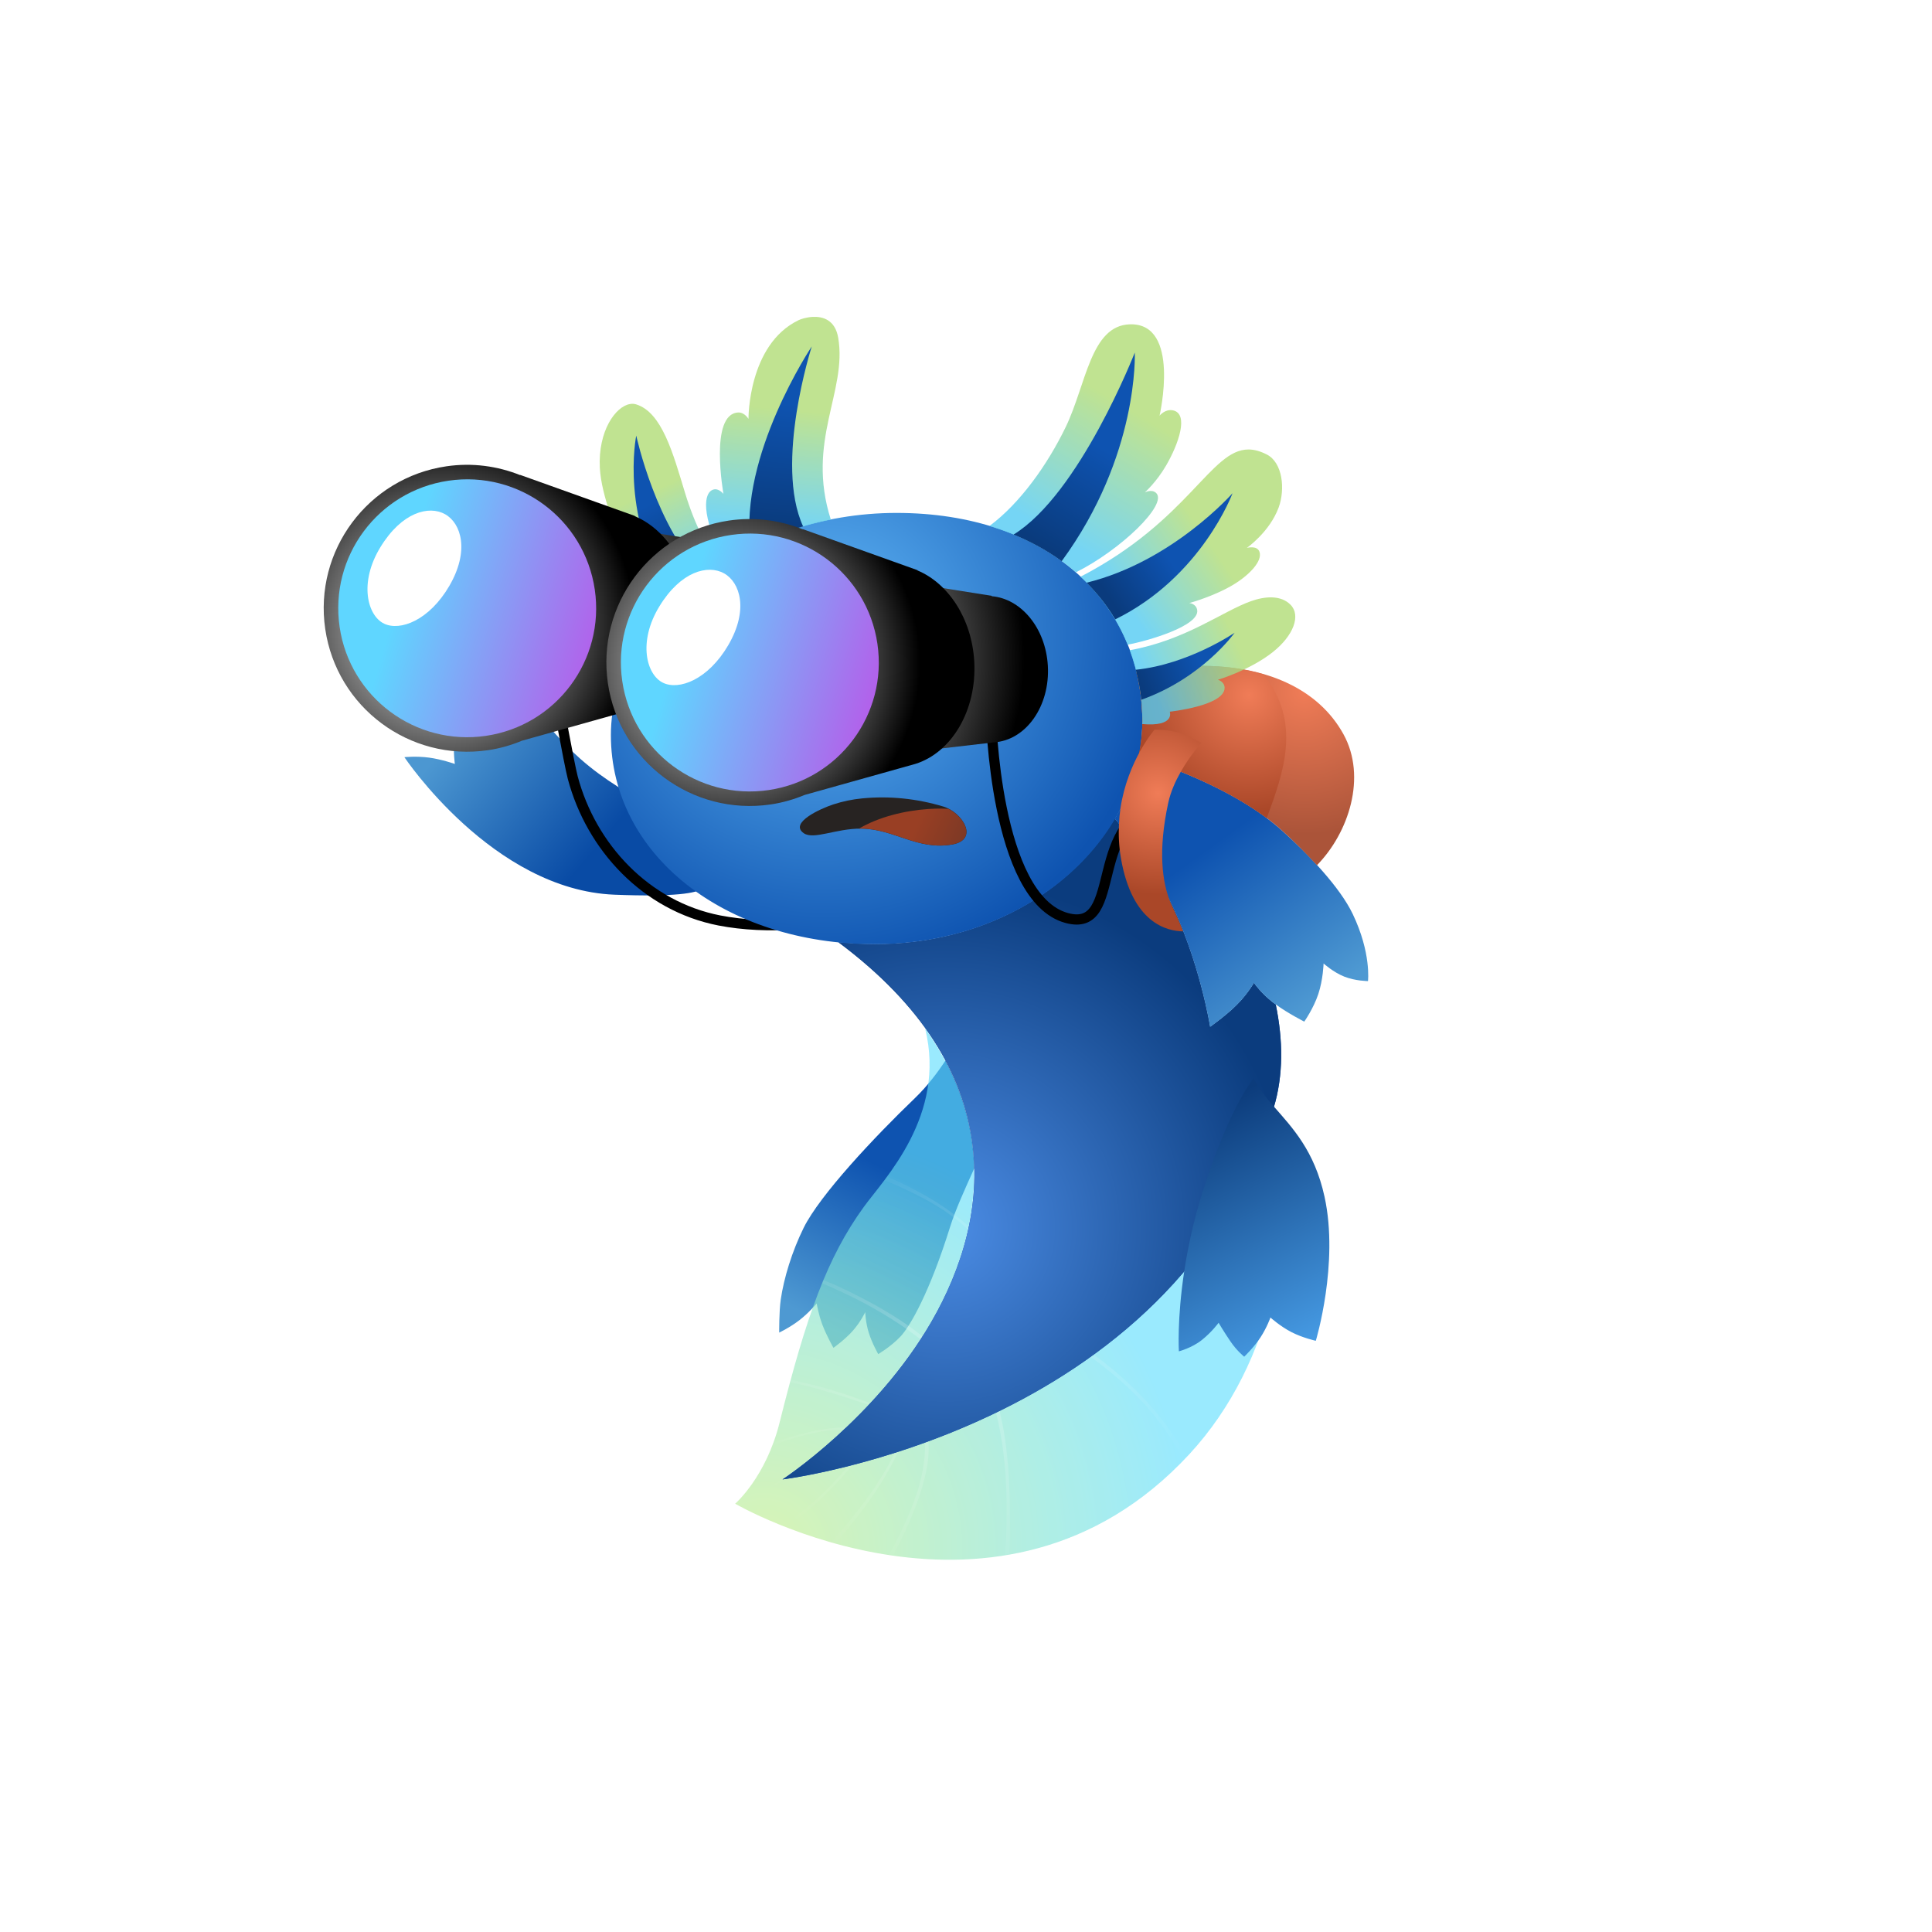 <svg stroke-miterlimit="10" style="fill-rule:nonzero;clip-rule:evenodd;stroke-linecap:round;stroke-linejoin:round" viewBox="0 0 1134 1134" xml:space="preserve" xmlns="http://www.w3.org/2000/svg" xmlns:vectornator="http://vectornator.io">
  <defs>
    <filter color-interpolation-filters="sRGB" filterUnits="userSpaceOnUse" height="1203.52" id="b" width="1203.52" x="-32.49" y="-32.799">
      <feDropShadow dx="2.27" dy="1.961" flood-color="#0a1e3b" flood-opacity=".397" in="SourceGraphic" result="Shadow" stdDeviation="13.904"/>
    </filter>
    <filter color-interpolation-filters="sRGB" filterUnits="userSpaceOnUse" height="241.739" id="d" width="183.961" x="424.863" y="589.781">
      <feDropShadow dx="2.27" dy="1.961" flood-color="#0a1e3b" flood-opacity=".397" in="SourceGraphic" result="Shadow" stdDeviation="13.904"/>
    </filter>
    <filter color-interpolation-filters="sRGB" filterUnits="userSpaceOnUse" height="381.327" id="f" width="390.742" x="399.022" y="570.906">
      <feDropShadow dx="2.27" dy="1.961" flood-color="#0a1e3b" flood-opacity=".397" in="SourceGraphic" result="Shadow" stdDeviation="13.904"/>
    </filter>
    <filter color-interpolation-filters="sRGB" filterUnits="userSpaceOnUse" height="291.989" id="h" width="334.802" x="399.022" y="657.812">
      <feDropShadow dx="2.27" dy="1.961" flood-color="#0a1e3b" flood-opacity=".397" in="SourceGraphic" result="Shadow" stdDeviation="13.904"/>
    </filter>
    <filter color-interpolation-filters="sRGB" filterUnits="userSpaceOnUse" height="195.503" id="j" width="245.795" x="204.87" y="366.791">
      <feDropShadow dx="2.27" dy="1.961" flood-color="#0a1e3b" flood-opacity=".397" in="SourceGraphic" result="Shadow" stdDeviation="13.904"/>
    </filter>
    <filter color-interpolation-filters="sRGB" filterUnits="userSpaceOnUse" height="457.427" id="l" width="362.221" x="426.804" y="447.656">
      <feDropShadow dx="2.27" dy="1.961" flood-color="#0a1e3b" flood-opacity=".397" in="SourceGraphic" result="Shadow" stdDeviation="13.904"/>
    </filter>
    <filter color-interpolation-filters="sRGB" filterUnits="userSpaceOnUse" height="457.427" id="n" width="362.221" x="426.804" y="447.656">
      <feDropShadow dx="2.27" dy="1.961" flood-color="#0a1e3b" flood-opacity=".397" in="SourceGraphic" result="Shadow" stdDeviation="13.904"/>
    </filter>
    <filter color-interpolation-filters="sRGB" filterUnits="userSpaceOnUse" height="322.667" id="p" width="381.456" x="326.077" y="268.262">
      <feDropShadow dx="2.27" dy="1.961" flood-color="#0a1e3b" flood-opacity=".397" in="SourceGraphic" result="Shadow" stdDeviation="13.904"/>
    </filter>
    <filter color-interpolation-filters="sRGB" filterUnits="userSpaceOnUse" height="233.052" id="r" width="157.987" x="659.317" y="600">
      <feDropShadow dx="2.27" dy="1.961" flood-color="#0a1e3b" flood-opacity=".397" in="SourceGraphic" result="Shadow" stdDeviation="13.904"/>
    </filter>
    <filter color-interpolation-filters="sRGB" filterUnits="userSpaceOnUse" height="228.302" id="t" width="218.26" x="621.866" y="411.156">
      <feDropShadow dx="2.27" dy="1.961" flood-color="#0a1e3b" flood-opacity=".397" in="SourceGraphic" result="Shadow" stdDeviation="13.904"/>
    </filter>
    <filter color-interpolation-filters="sRGB" filterUnits="userSpaceOnUse" height="186.557" id="v" width="197.274" x="634.585" y="358.025">
      <feDropShadow dx="2.27" dy="1.961" flood-color="#0a1e3b" flood-opacity=".397" in="SourceGraphic" result="Shadow" stdDeviation="13.904"/>
    </filter>
    <filter color-interpolation-filters="sRGB" filterUnits="userSpaceOnUse" height="205.521" id="x" width="170.038" x="307.38" y="481.25">
      <feDropShadow dx="2.27" dy="1.961" flood-color="#0a1e3b" flood-opacity=".397" in="SourceGraphic" result="Shadow" stdDeviation="13.904"/>
    </filter>
    <filter color-interpolation-filters="sRGB" filterUnits="userSpaceOnUse" height="187.934" id="A" width="117.994" x="624.174" y="395.461">
      <feDropShadow dx="2.27" dy="1.961" flood-color="#0a1e3b" flood-opacity=".397" in="SourceGraphic" result="Shadow" stdDeviation="13.904"/>
    </filter>
    <filter color-interpolation-filters="sRGB" filterUnits="userSpaceOnUse" height="151.665" id="C" width="135.711" x="280.781" y="295.3">
      <feDropShadow dx="0" dy="0" flood-color="#b4d492" flood-opacity=".599" in="SourceGraphic" result="Shadow" stdDeviation="13.904"/>
    </filter>
    <filter color-interpolation-filters="sRGB" filterUnits="userSpaceOnUse" height="196.142" id="E" width="142.391" x="314.507" y="202.261">
      <feDropShadow dx="0" dy="0" flood-color="#b4d492" flood-opacity=".599" in="SourceGraphic" result="Shadow" stdDeviation="13.904"/>
    </filter>
    <filter color-interpolation-filters="sRGB" filterUnits="userSpaceOnUse" height="212.817" id="G" width="147.885" x="379.663" y="151.211">
      <feDropShadow dx="0" dy="0" flood-color="#b4d492" flood-opacity=".599" in="SourceGraphic" result="Shadow" stdDeviation="13.904"/>
    </filter>
    <filter color-interpolation-filters="sRGB" filterUnits="userSpaceOnUse" height="215.093" id="I" width="182.101" x="545.971" y="155.591">
      <feDropShadow dx="0" dy="0" flood-color="#b4d492" flood-opacity=".599" in="SourceGraphic" result="Shadow" stdDeviation="13.904"/>
    </filter>
    <filter color-interpolation-filters="sRGB" filterUnits="userSpaceOnUse" height="184.083" id="K" width="187.854" x="599.44" y="229.07">
      <feDropShadow dx="0" dy="0" flood-color="#b4d492" flood-opacity=".599" in="SourceGraphic" result="Shadow" stdDeviation="13.904"/>
    </filter>
    <filter color-interpolation-filters="sRGB" filterUnits="userSpaceOnUse" height="144.096" id="M" width="166.721" x="628.315" y="315.866">
      <feDropShadow dx="0" dy="0" flood-color="#b4d492" flood-opacity=".599" in="SourceGraphic" result="Shadow" stdDeviation="13.904"/>
    </filter>
    <filter color-interpolation-filters="sRGB" filterUnits="userSpaceOnUse" height="115.739" id="O" width="112.271" x="295.752" y="316.507">
      <feDropShadow dx="0" dy="0" flood-color="#b4d492" flood-opacity=".599" in="SourceGraphic" result="Shadow" stdDeviation="13.904"/>
    </filter>
    <filter color-interpolation-filters="sRGB" filterUnits="userSpaceOnUse" height="165.989" id="Q" width="110.97" x="337.146" y="220.913">
      <feDropShadow dx="0" dy="0" flood-color="#b4d492" flood-opacity=".599" in="SourceGraphic" result="Shadow" stdDeviation="13.904"/>
    </filter>
    <filter color-interpolation-filters="sRGB" filterUnits="userSpaceOnUse" height="186.989" id="S" width="106.202" x="405.04" y="168.57">
      <feDropShadow dx="0" dy="0" flood-color="#b4d492" flood-opacity=".599" in="SourceGraphic" result="Shadow" stdDeviation="13.904"/>
    </filter>
    <filter color-interpolation-filters="sRGB" filterUnits="userSpaceOnUse" height="191.989" id="U" width="140.704" x="560.158" y="172.163">
      <feDropShadow dx="0" dy="0" flood-color="#b4d492" flood-opacity=".599" in="SourceGraphic" result="Shadow" stdDeviation="13.904"/>
    </filter>
    <filter color-interpolation-filters="sRGB" filterUnits="userSpaceOnUse" height="143.583" id="W" width="155.177" x="603.033" y="254.726">
      <feDropShadow dx="0" dy="0" flood-color="#b4d492" flood-opacity=".599" in="SourceGraphic" result="Shadow" stdDeviation="13.904"/>
    </filter>
    <filter color-interpolation-filters="sRGB" filterUnits="userSpaceOnUse" height="108.864" id="Y" width="127.552" x="631.877" y="336.632">
      <feDropShadow dx="0" dy="0" flood-color="#b4d492" flood-opacity=".599" in="SourceGraphic" result="Shadow" stdDeviation="13.904"/>
    </filter>
    <filter color-interpolation-filters="sRGB" filterUnits="userSpaceOnUse" height="113.949" id="ab" width="103.004" x="384.292" y="309.854">
      <feDropShadow dx="2.437" dy="2.407" flood-color="#000" flood-opacity=".397" in="SourceGraphic" result="Shadow" stdDeviation="5.993"/>
    </filter>
    <filter color-interpolation-filters="sRGB" filterUnits="userSpaceOnUse" height="113.949" id="ad" width="103.004" x="521.021" y="348.851">
      <feDropShadow dx="2.437" dy="2.407" flood-color="#000" flood-opacity=".397" in="SourceGraphic" result="Shadow" stdDeviation="5.993"/>
    </filter>
    <filter color-interpolation-filters="sRGB" filterUnits="userSpaceOnUse" height="171.717" id="af" width="211.359" x="239.92" y="271.854">
      <feDropShadow dx="2.437" dy="2.407" flood-color="#000" flood-opacity=".397" in="SourceGraphic" result="Shadow" stdDeviation="5.993"/>
    </filter>
    <filter color-interpolation-filters="sRGB" filterUnits="userSpaceOnUse" height="171.717" id="ah" width="211.359" x="376.649" y="310.852">
      <feDropShadow dx="2.437" dy="2.407" flood-color="#000" flood-opacity=".397" in="SourceGraphic" result="Shadow" stdDeviation="5.993"/>
    </filter>
    <filter color-interpolation-filters="sRGB" filterUnits="userSpaceOnUse" height="135.643" id="am" width="119.749" x="350.176" y="294.826">
      <feDropShadow dx="2.895" dy="2.859" flood-color="#000" flood-opacity=".397" in="SourceGraphic" result="Shadow" stdDeviation="7.12"/>
    </filter>
    <filter color-interpolation-filters="sRGB" filterUnits="userSpaceOnUse" height="135.643" id="ao" width="119.749" x="516.075" y="326.664">
      <feDropShadow dx="2.895" dy="2.859" flood-color="#000" flood-opacity=".397" in="SourceGraphic" result="Shadow" stdDeviation="7.12"/>
    </filter>
    <filter color-interpolation-filters="sRGB" filterUnits="userSpaceOnUse" height="204.019" id="aq" width="251.667" x="175.097" y="257.876">
      <feDropShadow dx="2.895" dy="2.859" flood-color="#000" flood-opacity=".397" in="SourceGraphic" result="Shadow" stdDeviation="7.12"/>
    </filter>
    <filter color-interpolation-filters="sRGB" filterUnits="userSpaceOnUse" height="204.019" id="as" width="251.667" x="340.995" y="289.715">
      <feDropShadow dx="2.895" dy="2.859" flood-color="#000" flood-opacity=".397" in="SourceGraphic" result="Shadow" stdDeviation="7.12"/>
    </filter>
    <linearGradient gradientTransform="rotate(116.898 53.754 509.933) scale(97.36)" gradientUnits="userSpaceOnUse" id="c" x1="0" x2="1" y1="0" y2="0">
      <stop offset="0" stop-color="#0e53b0"/>
      <stop offset="1" stop-color="#4e99d2"/>
    </linearGradient>
    <linearGradient gradientTransform="scale(-106.282 106.282) rotate(-40.121 4.681 6.882)" gradientUnits="userSpaceOnUse" id="i" x1="0" x2="1" y1="0" y2="0">
      <stop offset="0" stop-color="#094ba5"/>
      <stop offset="1" stop-color="#4c97d1"/>
    </linearGradient>
    <linearGradient gradientTransform="scale(-169.925) rotate(64.225 1.356 -5.287)" gradientUnits="userSpaceOnUse" id="k" x1="0" x2="1" y1="0" y2="0">
      <stop offset="0" stop-color="#0e53b0"/>
      <stop offset="1" stop-color="#0a3b7d"/>
    </linearGradient>
    <linearGradient gradientTransform="scale(-152.484) rotate(63.285 1.66 -6.704)" gradientUnits="userSpaceOnUse" id="q" x1="0" x2="1" y1="0" y2="0">
      <stop offset="0" stop-color="#479ce5"/>
      <stop offset="1" stop-color="#0c3c7c"/>
    </linearGradient>
    <linearGradient gradientTransform="scale(110.767) rotate(54.272 -1.261 8.453)" gradientUnits="userSpaceOnUse" id="s" x1="0" x2="1" y1="0" y2="0">
      <stop offset="0" stop-color="#0e53b0"/>
      <stop offset="1" stop-color="#4e99d2"/>
    </linearGradient>
    <linearGradient gradientTransform="rotate(103.623 -8.885 430.343) scale(106.282)" gradientUnits="userSpaceOnUse" id="w" x1="0" x2="1" y1="0" y2="0">
      <stop offset="0" stop-color="#094ba5"/>
      <stop offset="1" stop-color="#4c97d1"/>
    </linearGradient>
    <linearGradient gradientTransform="scale(41.132) rotate(38.096 -8.708 16.265)" gradientUnits="userSpaceOnUse" id="B" x1="0" x2="1" y1="0" y2="0">
      <stop offset="0" stop-color="#b0dc75"/>
      <stop offset=".913" stop-color="#53cbf2"/>
    </linearGradient>
    <linearGradient gradientTransform="rotate(65.886 -37.742 435.084) scale(59.58)" gradientUnits="userSpaceOnUse" id="D" x1="0" x2="1" y1="0" y2="0">
      <stop offset="0" stop-color="#b0dc75"/>
      <stop offset=".913" stop-color="#53cbf2"/>
    </linearGradient>
    <linearGradient gradientTransform="scale(-75.447) rotate(-84.485 -4.803 1.767)" gradientUnits="userSpaceOnUse" id="F" x1="0" x2="1" y1="0" y2="0">
      <stop offset="0" stop-color="#b0dc75"/>
      <stop offset=".913" stop-color="#53cbf2"/>
    </linearGradient>
    <linearGradient gradientTransform="rotate(120.97 262.312 305.488) scale(94.189)" gradientUnits="userSpaceOnUse" id="H" x1="0" x2="1" y1="0" y2="0">
      <stop offset="0" stop-color="#b0dc75"/>
      <stop offset=".913" stop-color="#53cbf2"/>
    </linearGradient>
    <linearGradient gradientTransform="rotate(145.66 304.75 265.477) scale(66.72)" gradientUnits="userSpaceOnUse" id="J" x1="0" x2="1" y1="0" y2="0">
      <stop offset="0" stop-color="#b0dc75"/>
      <stop offset=".913" stop-color="#53cbf2"/>
    </linearGradient>
    <linearGradient gradientTransform="scale(-61.53) rotate(-24.066 -20.23 24.592)" gradientUnits="userSpaceOnUse" id="L" x1="0" x2="1" y1="0" y2="0">
      <stop offset="0" stop-color="#b0dc75"/>
      <stop offset=".913" stop-color="#53cbf2"/>
    </linearGradient>
    <linearGradient gradientTransform="rotate(41.795 -315.529 638.945) scale(24.144)" gradientUnits="userSpaceOnUse" id="N" x1="0" x2="1" y1="0" y2="0">
      <stop offset="0" stop-color="#0e53b0"/>
      <stop offset="1" stop-color="#0a3b7d"/>
    </linearGradient>
    <linearGradient gradientTransform="scale(50.375) rotate(63.99 -.96 8.967)" gradientUnits="userSpaceOnUse" id="P" x1="0" x2="1" y1="0" y2="0">
      <stop offset="0" stop-color="#0e53b0"/>
      <stop offset="1" stop-color="#0a3b7d"/>
    </linearGradient>
    <linearGradient gradientTransform="rotate(96.199 125.041 325.905) scale(73.246)" gradientUnits="userSpaceOnUse" id="R" x1="0" x2="1" y1="0" y2="0">
      <stop offset="0" stop-color="#0e53b0"/>
      <stop offset="1" stop-color="#0a3b7d"/>
    </linearGradient>
    <linearGradient gradientTransform="rotate(-58.255 593.671 -389.517) scale(66.956)" gradientUnits="userSpaceOnUse" id="T" x1="0" x2="1" y1="0" y2="0">
      <stop offset="0" stop-color="#0a3b7d"/>
      <stop offset="1" stop-color="#0e53b1"/>
    </linearGradient>
    <linearGradient gradientTransform="rotate(-33.845 903.23 -894.897) scale(41.923)" gradientUnits="userSpaceOnUse" id="V" x1="0" x2="1" y1="0" y2="0">
      <stop offset="0" stop-color="#0a3b7d"/>
      <stop offset="1" stop-color="#0e53b1"/>
    </linearGradient>
    <linearGradient gradientTransform="scale(-36.149) rotate(-21.631 -37.823 45.572)" gradientUnits="userSpaceOnUse" id="X" x1="0" x2="1" y1="0" y2="0">
      <stop offset="0" stop-color="#0e53b0"/>
      <stop offset="1" stop-color="#0a3b7d"/>
    </linearGradient>
    <linearGradient gradientTransform="scale(-53.399) rotate(-15.151 -36.905 31.416)" gradientUnits="userSpaceOnUse" id="Z" x1="0" x2="1" y1="0" y2="0">
      <stop offset="0" stop-color="#793825"/>
      <stop offset="1" stop-color="#993f24"/>
    </linearGradient>
    <linearGradient gradientTransform="matrix(158.622 69.836 -61.455 158.14 291.957 341.014)" gradientUnits="userSpaceOnUse" id="ai" x1="0" x2="1" y1="0" y2="0">
      <stop offset="0" stop-color="#5fd6ff"/>
      <stop offset="1" stop-color="#ee0ddc"/>
    </linearGradient>
    <linearGradient gradientTransform="matrix(158.622 69.836 -61.455 158.14 428.284 373.748)" gradientUnits="userSpaceOnUse" id="aj" x1="0" x2="1" y1="0" y2="0">
      <stop offset="0" stop-color="#5fd6ff"/>
      <stop offset="1" stop-color="#ee0ddc"/>
    </linearGradient>
    <linearGradient gradientTransform="rotate(-156.067 337.523 187.875) scale(34.179)" gradientUnits="userSpaceOnUse" id="ak" x1="0" x2="1" y1="0" y2="0">
      <stop offset="0" stop-color="#793825"/>
      <stop offset="1" stop-color="#993f24"/>
    </linearGradient>
    <linearGradient gradientTransform="matrix(195.037 66.043 -56.175 193.59 235.579 343.389)" gradientUnits="userSpaceOnUse" id="at" x1="0" x2="1" y1="0" y2="0">
      <stop offset="0" stop-color="#5fd6ff"/>
      <stop offset="1" stop-color="#ee0ddc"/>
    </linearGradient>
    <linearGradient gradientTransform="matrix(195.037 66.043 -56.175 193.59 400.347 367.858)" gradientUnits="userSpaceOnUse" id="au" x1="0" x2="1" y1="0" y2="0">
      <stop offset="0" stop-color="#5fd6ff"/>
      <stop offset="1" stop-color="#ee0ddc"/>
    </linearGradient>
    <radialGradient cx="0" cy="0" gradientTransform="rotate(-35.699 1635.06 -240.425) scale(253.01)" gradientUnits="userSpaceOnUse" id="e" r="1">
      <stop offset="0" stop-color="#c3ee89"/>
      <stop offset="1" stop-color="#60defe"/>
    </radialGradient>
    <radialGradient cx="0" cy="0" gradientTransform="rotate(145.27 159.332 489.742) scale(139.145)" gradientUnits="userSpaceOnUse" id="g" r="1">
      <stop offset="0" stop-color="#fff"/>
      <stop offset="1" stop-color="#fff" stop-opacity="0"/>
    </radialGradient>
    <radialGradient cx="0" cy="0" gradientTransform="scale(205.041) rotate(3.506 -56.058 45.953)" gradientUnits="userSpaceOnUse" id="m" r="1">
      <stop offset="0" stop-color="#4c8de5"/>
      <stop offset="1" stop-color="#0b3c7e"/>
    </radialGradient>
    <radialGradient cx="0" cy="0" gradientTransform="rotate(45.17 -206.061 767.908) scale(197.053)" gradientUnits="userSpaceOnUse" id="o" r="1">
      <stop offset="0" stop-color="#62b9f8"/>
      <stop offset="1" stop-color="#0e53b0"/>
    </radialGradient>
    <radialGradient cx="0" cy="0" gradientTransform="rotate(78.571 134.594 670.942) scale(83.649)" gradientUnits="userSpaceOnUse" id="u" r="1">
      <stop offset="0" stop-color="#f07c57"/>
      <stop offset="1" stop-color="#ab5439"/>
    </radialGradient>
    <radialGradient cx="0" cy="0" gradientTransform="scale(68.495) rotate(80.676 1.844 9.28)" gradientUnits="userSpaceOnUse" id="y" r="1">
      <stop offset="0" stop-color="#f07c57"/>
      <stop offset="1" stop-color="#aa4728"/>
    </radialGradient>
    <radialGradient cx="0" cy="0" gradientTransform="scale(59.469) rotate(39.23 -5.269 19.952)" gradientUnits="userSpaceOnUse" id="z" r="1">
      <stop offset="0" stop-color="#f07c57"/>
      <stop offset="1" stop-color="#aa4728"/>
    </radialGradient>
    <radialGradient cx="0" cy="0" gradientTransform="scale(128.428) rotate(5.758 -26.687 26.863)" gradientUnits="userSpaceOnUse" id="aa" r="1">
      <stop offset="0" stop-color="#fff"/>
      <stop offset="1"/>
    </radialGradient>
    <radialGradient cx="0" cy="0" gradientTransform="scale(128.428) rotate(5.758 -28.553 37.724)" gradientUnits="userSpaceOnUse" id="ac" r="1">
      <stop offset="0" stop-color="#fff"/>
      <stop offset="1"/>
    </radialGradient>
    <radialGradient cx="0" cy="0" gradientTransform="rotate(5.761 -3447.19 3268.263) scale(94.73)" gradientUnits="userSpaceOnUse" id="ae" r="1">
      <stop offset="0" stop-color="#fff"/>
      <stop offset="1"/>
    </radialGradient>
    <radialGradient cx="0" cy="0" gradientTransform="rotate(5.761 -3686.766 4662.489) scale(94.73)" gradientUnits="userSpaceOnUse" id="ag" r="1">
      <stop offset="0" stop-color="#fff"/>
      <stop offset="1"/>
    </radialGradient>
    <radialGradient cx="0" cy="0" gradientTransform="rotate(.703 -29478.23 23106.828) scale(152.585)" gradientUnits="userSpaceOnUse" id="al" r="1">
      <stop offset="0" stop-color="#fff"/>
      <stop offset="1"/>
    </radialGradient>
    <radialGradient cx="0" cy="0" gradientTransform="rotate(.703 -31209.002 36761.987) scale(152.585)" gradientUnits="userSpaceOnUse" id="an" r="1">
      <stop offset="0" stop-color="#fff"/>
      <stop offset="1"/>
    </radialGradient>
    <radialGradient cx="0" cy="0" gradientTransform="rotate(.706 -29650.46 21283.678) scale(112.549)" gradientUnits="userSpaceOnUse" id="ap" r="1">
      <stop offset="0" stop-color="#fff"/>
      <stop offset="1"/>
    </radialGradient>
    <radialGradient cx="0" cy="0" gradientTransform="rotate(.706 -31374.37 34886.65) scale(112.549)" gradientUnits="userSpaceOnUse" id="ar" r="1">
      <stop offset="0" stop-color="#fff"/>
      <stop offset="1"/>
    </radialGradient>
  </defs>
  <clipPath id="a">
    <path d="M0 0h1134v1134H0z"/>
  </clipPath>
  <path d="M554.888 622.58c-4.303 6.55-10.414 14.819-18.125 22.219-23.241 22.3-55.544 56.6-65.063 75.906-6.828 13.848-11.588 29.417-13.437 42.094-1.011 6.924-.907 19.375-.907 19.375s6.432-3.068 11.938-7.344 10.094-9.75 10.094-9.75.857 5.954 3.312 12.469c2.455 6.514 6.5 13.562 6.5 13.562s6.623-4.672 11.281-9.906c4.658-5.234 7.375-11.031 7.375-11.031s.157 5.913 2.063 12.062c1.906 6.15 5.562 12.563 5.562 12.563s7.326-4.243 13.063-10.313c5.736-6.07 17.175-26.067 29.094-64.25 3.157-10.114 8.853-22.579 14.156-34.344-.459-20.676-5.553-41.99-16.906-63.312Z" fill="url(#c)" filter="url(#d)" vectornator:shadowAngle=".713" vectornator:shadowColor="#0a1e3b" vectornator:shadowOffset="3" vectornator:shadowOpacity=".397" vectornator:shadowRadius="27.808" vectornator:layerName="Bein R"/>
  <path d="M543.013 603.705c12.656 50.992-24.074 88.284-35.938 104.625-21.463 29.562-33.81 63.83-49.5 126.687-7.988 32.004-26.063 47.594-26.062 47.594 0 0 155.776 90.623 266.468-28.937 50.229-54.253 64.998-135.547 48-198.782-60.004 185.652-286.687 213.469-286.687 213.469s54.595-35.676 87.469-92.656c27.813-48.21 39.935-111.077-3.75-172Z" fill="url(#e)" filter="url(#f)" vectornator:shadowAngle=".713" vectornator:shadowColor="#0a1e3b" vectornator:shadowOffset="3" vectornator:shadowOpacity=".397" vectornator:shadowRadius="27.808" opacity=".8" vectornator:layerName="Flosse 2"/>
  <path d="M520.638 690.611c-.508.692-.969 1.396-1.469 2.063 7.829 3.303 19.923 8.585 30.562 15.093 9.848 6.025 15.124 10.698 18.407 13.907.139-.635.274-1.27.406-1.907-8.261-7.529-23.692-18.767-47.906-29.156Zm-37.25 60.75c-.259.619-.494 1.248-.75 1.875 6.726 2.859 18.113 7.861 30.5 14.875 13.483 7.636 22.974 14.736 27.218 18 .364-.559.703-1.154 1.063-1.719-15.49-12.805-41.088-26.196-58.031-33.031Zm158.468 43.656c-.592.431-1.187.856-1.781 1.282 8.043 5.866 21.932 16.717 33.406 29.781 9.435 10.742 16.595 22.31 21.344 30.781.651-.674 1.321-1.28 1.969-1.969-8.711-14.983-24.79-38.005-54.938-59.875Zm-177.5 14.844c-.136.498-.27 1.03-.406 1.531 3.715.725 9.245 1.895 17.688 4.282 11.479 3.246 24.364 7.609 28.062 8.875.31-.329.627-.668.938-1-13.852-5.246-27.9-9.755-46.282-13.688Zm122.25 18.094c-.661.325-1.339.68-2 1 1.344 5.432 4.361 18.45 5.625 37.156 1.369 20.259.178 40.965-.187 46.719.842-.137 1.688-.288 2.531-.438.992-34.183-.513-63.576-5.969-84.437Zm-90.937 9.844c-14.37.501-27.07 3.853-41.688 8.875-.245.669-.529 1.225-.781 1.875 6.479-2.407 14.718-5.253 22.594-7.063 9.292-2.135 15.325-2.273 19.187-2.187.515-.481 1.043-1.009 1.563-1.5-.286.007-.591-.01-.875 0Zm49.219 8c-.668.245-1.338.509-2 .75.256 4.495.12 15.132-4.875 30.312-5.034 15.296-13.387 30.634-16.282 35.844.818.125 1.614.258 2.438.375 7.081-13.736 22.872-44.658 20.719-67.281Zm-17.75 6.187c-.701.227-1.37.436-2.063.656-1.016 2.283-5.192 11.449-14.437 24.438-8.336 11.711-18.241 23.094-22.75 28.219.747.213 1.585.384 2.343.593 18.533-20.763 30.977-40.378 36.907-53.906Zm-26.813 7.875c-.792.205-1.695.46-2.469.656-2.156 2.617-8.622 10.323-17.875 18.782-8.286 7.575-16.12 13.351-20.312 16.375.58.23 1.248.487 1.844.718 10.37-7.737 22.071-16.269 38.812-36.531Zm-38.594 8.125c-.422.057-2.437.375-2.437.375s.421-.302.437-.312c-4.043 2.158-21.988 11.765-25.5 13.281-1.508.651-1.368.55-2.406.969-.025.022-.313.312-.312.312 0 0 1.362.696 1.625.844 10.718-4.914 26.668-14.323 28.593-15.469Z" fill="url(#g)" filter="url(#h)" vectornator:shadowAngle=".713" vectornator:shadowColor="#0a1e3b" vectornator:shadowOffset="3" vectornator:shadowOpacity=".397" vectornator:shadowRadius="27.808" opacity=".5" vectornator:layerName="Flosse 1"/>
  <path d="M360.684 525.148c-71.457-2.83-123.324-80.722-123.324-80.722s7.086-.736 14.492.262c7.406.997 15.123 3.712 15.123 3.712s-.932-6.402-.491-15.412c.346-7.062 2.649-13.879 2.649-13.879s6.96.825 13.933 2.881c6.972 2.056 12.234 5.056 12.234 5.056s-.465-8.239.989-14.715c1.767-7.873 5.536-12.741 5.536-12.741s16.879 26.327 38.75 45.755c14.854 13.194 29.486 20.669 40.287 27.615-5.846 9.46 29.719 42.764 29.719 42.764s21.561 12.254-49.897 9.424Z" fill="url(#i)" filter="url(#j)" vectornator:shadowAngle=".713" vectornator:shadowColor="#0a1e3b" vectornator:shadowOffset="3" vectornator:shadowOpacity=".397" vectornator:shadowRadius="27.808" vectornator:layerName="Arm R kopieren"/>
  <g vectornator:layerName="Körper">
    <path d="M654.263 480.455c-25.202 42.951-77.716 73.75-140.594 73.75-7.381 0-14.543-.475-21.594-1.188 100.662 74.988 90.34 160.89 54.688 222.688-32.874 56.98-87.469 92.656-87.469 92.656s230.711-28.197 288.312-218.187c5.744-18.946 5.538-39.676 1.188-60.625-.443-.323-.952-.612-1.375-.938-7.381-5.676-11.406-11.687-11.406-11.687-.001 0-3.654 6.487-10.094 12.937-6.441 6.451-15.656 12.875-15.656 12.875s-6.231-39.619-24.25-75.25c-10.025-19.821-22.799-36.377-31.75-47.031Z" fill="url(#k)" filter="url(#l)" vectornator:shadowAngle=".713" vectornator:shadowColor="#0a1e3b" vectornator:shadowOffset="3" vectornator:shadowOpacity=".397" vectornator:shadowRadius="27.808"/>
    <path d="M654.263 480.455c-25.202 42.951-77.716 73.75-140.594 73.75-7.381 0-14.543-.475-21.594-1.188 100.662 74.988 90.34 160.89 54.688 222.688-32.874 56.98-87.469 92.656-87.469 92.656s230.711-28.197 288.312-218.187c5.744-18.946 5.538-39.676 1.188-60.625-.443-.323-.952-.612-1.375-.938-7.381-5.676-11.406-11.687-11.406-11.687-.001 0-3.654 6.487-10.094 12.937-6.441 6.451-15.656 12.875-15.656 12.875s-6.231-39.619-24.25-75.25c-10.025-19.821-22.799-36.377-31.75-47.031Z" fill="url(#m)" filter="url(#n)" vectornator:shadowAngle=".713" vectornator:shadowColor="#0a1e3b" vectornator:shadowOffset="3" vectornator:shadowOpacity=".397" vectornator:shadowRadius="27.808"/>
  </g>
  <g vectornator:layerName="Ebene 2">
    <path d="M325.928 403.322s8.066 44.866 10.248 53.088c10.82 40.785 42.936 75.453 86.049 83.865 13.778 2.689 30.131 3.455 44.116 2.184 6.823-.62 34.265-5.248 34.265-5.248" fill="none" stroke="#000" stroke-linejoin="miter" stroke-width="6" vectornator:layerName="Kurve 1"/>
  </g>
  <path d="M358.567 431.473c0-70.086 79.154-130.412 167.594-130.412 88.441 0 144.342 52.21 144.342 122.296 0 70.086-68.405 130.851-156.846 130.851-88.44 0-155.09-52.649-155.09-122.735Z" fill="url(#o)" filter="url(#p)" vectornator:shadowAngle=".713" vectornator:shadowColor="#0a1e3b" vectornator:shadowOffset="3" vectornator:shadowOpacity=".397" vectornator:shadowRadius="27.808" vectornator:layerName="Kopf"/>
  <path d="m735.825 632.799-.875 1.156c-11.188 15.923-21.996 42.572-29.875 68.25-4.979 16.226-7.996 30.969-9.969 43.906-4.319 28.33-3.156 47.063-3.156 47.063s7.592-1.937 13.531-6.688c5.94-4.75 9.782-10.062 9.782-10.062s3.264 5.507 7.031 11.031c3.767 5.524 8 8.875 8 8.875s5.744-5.471 9.562-11.344c3.819-5.873 5.844-11.656 5.844-11.656s5.723 5.182 12.375 8.594c6.652 3.411 14.25 5.062 14.25 5.062s13.705-45.258 5.125-84.531c-5.946-27.218-19.032-40.648-29.687-52.906-4.72-5.43-9.073-10.768-11.938-16.75Z" fill="url(#q)" filter="url(#r)" vectornator:shadowAngle=".713" vectornator:shadowColor="#0a1e3b" vectornator:shadowOffset="3" vectornator:shadowOpacity=".397" vectornator:shadowRadius="27.808" vectornator:layerName="Bein L"/>
  <g vectornator:layerName="Ebene 2 kopieren">
    <path d="M581.608 418.849s2.137 108.483 44.531 119.981c34.673 9.405 10.052-60.783 59.592-67.688" fill="none" stroke="#000" stroke-linejoin="miter" stroke-width="6" vectornator:layerName="Kurve 1"/>
  </g>
  <path d="M668.325 443.955c-2.496 12.841-7.23 25.143-13.969 36.594 8.948 10.657 21.661 27.172 31.657 46.937 18.019 35.631 24.25 75.25 24.25 75.25s9.215-6.424 15.656-12.875c6.44-6.45 10.093-12.937 10.094-12.937 0 0 4.025 6.011 11.406 11.687.423.326.932.616 1.375.938 7.276 5.298 16.75 10.093 16.75 10.093s5.416-7.662 8.25-16.187c2.834-8.525 3.094-17.938 3.094-17.938s5.637 5.134 12.156 7.719c6.519 2.585 13.906 2.625 13.906 2.625s2.02-16.486-8.969-39.406c-7.502-15.648-25.541-34.626-41.531-49-24.899-22.384-62.661-36.504-84.125-43.5Z" fill="url(#s)" filter="url(#t)" vectornator:shadowAngle=".713" vectornator:shadowColor="#0a1e3b" vectornator:shadowOffset="3" vectornator:shadowOpacity=".397" vectornator:shadowRadius="27.808" vectornator:layerName="Arm L"/>
  <path d="M703.669 390.83c-11.51.094-23.781 1.458-36.594 4 2.173 9.106 3.438 18.611 3.438 28.531 0 6.989-.875 13.841-2.188 20.594 21.464 6.996 59.226 21.116 84.125 43.5 6.836 6.145 13.93 13.198 20.531 20.406 18.658-19.006 29.387-51.803 15.594-76.875-14.63-26.594-45.392-40.479-84.906-40.156Z" fill="url(#u)" filter="url(#v)" vectornator:shadowAngle=".713" vectornator:shadowColor="#0a1e3b" vectornator:shadowOffset="3" vectornator:shadowOpacity=".397" vectornator:shadowRadius="27.808" vectornator:layerName="Rucksack 3"/>
  <path d="M703.669 390.83c-11.51.094-23.781 1.458-36.594 4 2.173 9.106 3.437 18.611 3.438 28.531 0 6.989-.875 13.841-2.188 20.594 19.039 6.205 50.854 18.07 75.188 36.281 9.603-26.244 20.959-56.124-2.032-84.5-11.353-3.291-24.008-5.019-37.812-4.906Z" fill="url(#y)" vectornator:layerName="Rucksack 2"/>
  <path d="M677.669 428.267s-15.752 18.023-20 46.094c-.447 2.951-.715 6.024-.875 9.188-.324 6.387-.077 13.138 1.156 20.281 6.574 38.093 27.094 42.745 36.5 42.844-1.818-4.637-3.836-9.268-6.031-13.938-.529-1.074-1.037-2.113-1.531-3.344-4.599-11.44-7.357-29.726-1.157-58.25 1.426-6.557 4.288-12.778 7.344-18.156 5.641-9.926 12.063-16.875 12.063-16.875s-6.415-4.128-13.282-6.094c-6.866-1.965-14.187-1.75-14.187-1.75Z" fill="url(#z)" filter="url(#A)" vectornator:shadowAngle=".713" vectornator:shadowColor="#0a1e3b" vectornator:shadowOffset="3" vectornator:shadowOpacity=".397" vectornator:shadowRadius="27.808" vectornator:layerName="Rucksack 1"/>
  <g opacity=".8" vectornator:layerName="Fühler 2">
    <path d="M330.263 330.08c-5.407-.286-9.701 2.57-11.657 5.562-5.634 8.622-2.612 21.263 1.938 29.657 6.21 11.458 15.875 17.5 15.875 17.5s-6.074 1.281-6.375 6.093c-.508 8.102 13.467 17.821 30.75 23.313 3.317-15.898 10.538-30.968 20.937-44.625-15.732-9.121-28.425-22.831-40.812-32.938-3.789-3.091-7.413-4.39-10.656-4.562Z" fill="url(#B)" filter="url(#C)" vectornator:shadowAngle="1.571" vectornator:shadowColor="#b4d492" vectornator:shadowOffset="0" vectornator:shadowOpacity=".599" vectornator:shadowRadius="27.808"/>
    <path d="M369.794 237.142c-8.576 1.441-18.79 15.854-17.719 37.375.832 16.719 10.687 39.094 10.688 39.094-.001 0-9.062-6.906-11.625-2.625-8.869 14.812 15.699 40.738 33.75 52.656 10.139-12.329 22.706-23.437 37.25-32.687-6.602-8.412-14.252-22.525-20.125-41.906-6.969-22.997-13.517-47.116-28.688-51.719-1.122-.34-2.306-.393-3.531-.188Z" fill="url(#D)" filter="url(#E)" vectornator:shadowAngle="1.571" vectornator:shadowColor="#b4d492" vectornator:shadowOffset="0" vectornator:shadowOpacity=".599" vectornator:shadowRadius="27.808"/>
    <path d="M476.731 186.017c-3.64.239-6.805 1.328-8.062 1.938-29.712 14.418-29.344 57.906-29.344 57.906s-2.302-3.91-6-3.75c-17.168.742-8.687 47.781-8.687 47.781 0 .001-2.615-3.353-5.719-2.593-6.041 1.478-7.728 14.844 6.094 41.968 18.525-11.305 39.851-19.697 62.656-24.25-14.735-46.109 9.763-75.198 4.312-106.812-1.825-10.588-9.182-12.584-15.25-12.188Z" fill="url(#F)" filter="url(#G)" vectornator:shadowAngle="1.571" vectornator:shadowColor="#b4d492" vectornator:shadowOffset="0" vectornator:shadowOpacity=".599" vectornator:shadowRadius="27.808"/>
    <path d="M663.2 190.361c-23.108.668-25.678 35.508-37.687 60.313-10.777 22.259-26.826 44.756-44.782 58.093 19.887 5.986 37.059 15.198 50.782 27.157 25.951-12.897 54.379-40.042 47-46.657-2.592-2.322-6.563-.25-6.563-.25s6.741-5.882 12.5-15.781c7.417-12.748 13.47-30.408 4.031-32.375-4.616-.962-7.875 3.125-7.875 3.125s12.657-54.493-17.406-53.625Z" fill="url(#H)" filter="url(#I)" vectornator:shadowAngle="1.571" vectornator:shadowColor="#b4d492" vectornator:shadowOffset="0" vectornator:shadowOpacity=".599" vectornator:shadowRadius="27.808"/>
    <path d="M732.856 263.83c-22.293-.083-34.909 41.694-98.656 74.687 12.168 11.304 21.48 24.767 27.625 39.875 11.546-2.08 42.293-10.965 40.875-20.281-.586-3.848-4.625-4.156-4.625-4.156s14.577-3.915 26.125-10.938c9.176-5.579 17.116-13.877 15-19.281-1.467-3.746-7.344-2.156-7.344-2.156s13.405-9.337 18.688-23.781c3.857-10.548 2.406-26.238-7-31.032-3.906-1.99-7.405-2.925-10.688-2.937Z" fill="url(#J)" filter="url(#K)" vectornator:shadowAngle="1.571" vectornator:shadowColor="#b4d492" vectornator:shadowOffset="0" vectornator:shadowOpacity=".599" vectornator:shadowRadius="27.808"/>
    <path d="M746.731 350.642c-4.084-.151-8.438.794-12.375 2.188-16.904 5.985-37.99 22.767-71.281 28.844 4.782 12.901 7.438 26.861 7.438 41.687 0 .548-.086 1.079-.094 1.625 19.58 1.705 16.187-7.25 16.187-7.25s32.356-3.475 32.188-14.062c-.057-3.599-3.906-4.688-3.906-4.688-.001 0 18.669-5.54 32.125-16.187 12.199-9.654 16.655-21.485 10.531-27.782-2.895-2.975-6.729-4.223-10.813-4.375Z" fill="url(#L)" filter="url(#M)" vectornator:shadowAngle="1.571" vectornator:shadowColor="#b4d492" vectornator:shadowOffset="0" vectornator:shadowOpacity=".599" vectornator:shadowRadius="27.808"/>
  </g>
  <g vectornator:layerName="Fühler 1">
    <path d="M330.513 351.267s10.039 33.344 34.5 46.219c2.231-5.967 4.947-11.811 8.25-17.437-19.248-8.196-42.75-28.782-42.75-28.782Z" fill="url(#N)" filter="url(#O)" vectornator:shadowAngle="1.571" vectornator:shadowColor="#b4d492" vectornator:shadowOffset="0" vectornator:shadowOpacity=".599" vectornator:shadowRadius="27.808"/>
    <path d="M373.45 255.674s-10.227 49.587 21.969 96.468c5.494-5.37 11.492-10.413 17.937-15.093-28.016-26.294-39.906-81.375-39.906-81.375Z" fill="url(#P)" filter="url(#Q)" vectornator:shadowAngle="1.571" vectornator:shadowColor="#b4d492" vectornator:shadowOffset="0" vectornator:shadowOpacity=".599" vectornator:shadowRadius="27.808"/>
    <path d="M476.481 203.33s-42.921 64.193-35.906 117.469c9.745-4.73 20.056-8.7 30.813-11.813-17.019-37.115 5.093-105.656 5.093-105.656Z" fill="url(#R)" filter="url(#S)" vectornator:shadowAngle="1.571" vectornator:shadowColor="#b4d492" vectornator:shadowOffset="0" vectornator:shadowOpacity=".599" vectornator:shadowRadius="27.808"/>
    <path d="M666.075 206.924s-32.325 82.972-71.156 106.843c10.363 4.261 19.838 9.493 28.25 15.625 45.5-62.077 42.906-122.468 42.906-122.468Z" fill="url(#T)" filter="url(#U)" vectornator:shadowAngle="1.571" vectornator:shadowColor="#b4d492" vectornator:shadowOffset="0" vectornator:shadowOpacity=".599" vectornator:shadowRadius="27.808"/>
    <path d="M723.45 289.486s-35.165 40.12-85.656 52.531c6.49 6.572 12.151 13.727 16.781 21.532 50.686-24.825 68.875-74.063 68.875-74.063Z" fill="url(#V)" filter="url(#W)" vectornator:shadowAngle="1.571" vectornator:shadowColor="#b4d492" vectornator:shadowOffset="0" vectornator:shadowOpacity=".599" vectornator:shadowRadius="27.808"/>
    <path d="M724.669 371.392c0 .001-27.137 18.579-58.031 21.719 1.459 5.723 2.647 11.557 3.25 17.625 36.001-12.806 54.781-39.344 54.781-39.344Z" fill="url(#X)" filter="url(#Y)" vectornator:shadowAngle="1.571" vectornator:shadowColor="#b4d492" vectornator:shadowOffset="0" vectornator:shadowOpacity=".599" vectornator:shadowRadius="27.808"/>
  </g>
  <g vectornator:layerName="Ebene 3 kopieren">
    <path d="M506.073 468.62c-5.81.57-11.378 1.713-16.953 3.536-7.355 2.404-26.08 10.782-17.379 16.876 5.83 4.083 18.805-2.771 33.778-2.676 19.262.121 33.16 13.016 53.528 9.287 15.822-2.896 5.887-18.859-5.391-22.252-15.544-4.676-31.708-6.329-47.583-4.771Z" fill="#272322" vectornator:layerName="Kurve 1"/>
  </g>
  <g vectornator:layerName="Ebene 3">
    <path d="M545.1 474.832c-14.34.972-29.431 4.709-41.035 11.603.492-.011.97-.08 1.467-.077 19.263.121 33.153 13.008 53.522 9.279 14.339-2.625 7.494-15.88-2.303-20.887-1.382-.048-2.696-.168-4.118-.164-2.471.008-4.984.074-7.533.246Z" fill="url(#ak)" vectornator:layerName="Kurve 3"/>
  </g>
  <g vectornator:layerName="Lichtreflexe kopieren kopieren">
    <path d="m365.083 309.768 1.468 100.04 50.802-5.9c18.939-1.107 33.172-21.273 31.783-45.039-1.292-22.118-15.707-39.338-32.959-40.759l.005-.226-51.099-8.116Z" fill="url(#al)" filter="url(#am)" vectornator:layerName="Kurve 5" vectornator:shadowAngle=".779" vectornator:shadowColor="#000000" vectornator:shadowOffset="4.069" vectornator:shadowOpacity=".397" vectornator:shadowRadius="14.241"/>
    <path d="m530.981 341.606 1.468 100.041 50.803-5.9c18.939-1.107 33.171-21.273 31.783-45.039-1.293-22.118-15.707-39.339-32.959-40.76l.004-.226-51.099-8.116Z" fill="url(#an)" filter="url(#ao)" vectornator:layerName="Kurve 6" vectornator:shadowAngle=".779" vectornator:shadowColor="#000000" vectornator:shadowOffset="4.069" vectornator:shadowOpacity=".397" vectornator:shadowRadius="14.241"/>
    <path d="M262.002 273.701c-46.014 6.749-77.845 49.521-71.096 95.535 6.748 46.014 49.52 77.845 95.534 71.096 7.044-1.033 13.714-2.994 20.006-5.598l64.915-18.189c21.326-6.644 36.257-31.537 34.578-60.271-.893-15.277-6.343-28.889-14.548-38.913-5.271-6.441-11.679-11.4-18.746-14.369l.015-.152-67.326-24.087-.02.116c-13.311-5.31-28.113-7.397-43.312-5.168Z" fill="url(#ap)" filter="url(#aq)" vectornator:layerName="Kurve 7" vectornator:shadowAngle=".779" vectornator:shadowColor="#000000" vectornator:shadowOffset="4.069" vectornator:shadowOpacity=".397" vectornator:shadowRadius="14.241"/>
    <path d="M427.9 305.54c-46.013 6.748-77.844 49.521-71.096 95.534 6.749 46.014 49.521 77.845 95.535 71.097 7.044-1.033 13.714-2.995 20.006-5.599l64.915-18.189c21.326-6.643 36.256-31.536 34.578-60.271-1.466-25.091-15.228-45.691-33.295-53.281l.016-.152-67.326-24.087-.021.116c-13.31-5.311-28.112-7.397-43.312-5.168Z" fill="url(#ar)" filter="url(#as)" vectornator:layerName="Kurve 8" vectornator:shadowAngle=".779" vectornator:shadowColor="#000000" vectornator:shadowOffset="4.069" vectornator:shadowOpacity=".397" vectornator:shadowRadius="14.241"/>
    <path d="M199.351 368.01c-6.065-41.354 22.542-79.794 63.896-85.859 41.354-6.065 79.794 22.542 85.86 63.896 6.065 41.354-22.543 79.794-63.897 85.86-41.354 6.065-79.794-22.543-85.859-63.897Z" fill="url(#at)" vectornator:layerName="Oval 4"/>
    <path d="M365.249 399.849c-6.065-41.354 22.543-79.795 63.896-85.86 41.354-6.065 79.795 22.543 85.86 63.897 6.065 41.353-22.542 79.794-63.896 85.859-41.354 6.065-79.795-22.542-85.86-63.896Z" fill="url(#au)" vectornator:layerName="Oval 5"/>
    <path d="M223.257 321.212c12.602-20.671 28.546-24.709 38.011-19.382 9.464 5.327 14.476 21.52 2.419 42.151-11.773 20.147-28.809 26.621-38.269 22.062-9.783-4.714-14.846-24.025-2.161-44.831Z" fill="#fff" vectornator:layerName="Kurve 4"/>
    <path d="M387.014 355.936c12.602-20.67 28.546-24.709 38.011-19.382 9.464 5.327 14.476 21.521 2.419 42.152-11.773 20.146-28.809 26.62-38.269 22.062-9.783-4.715-14.846-24.026-2.161-44.832Z" fill="#fff" vectornator:layerName="Kurve 3"/>
  </g>
</svg>
